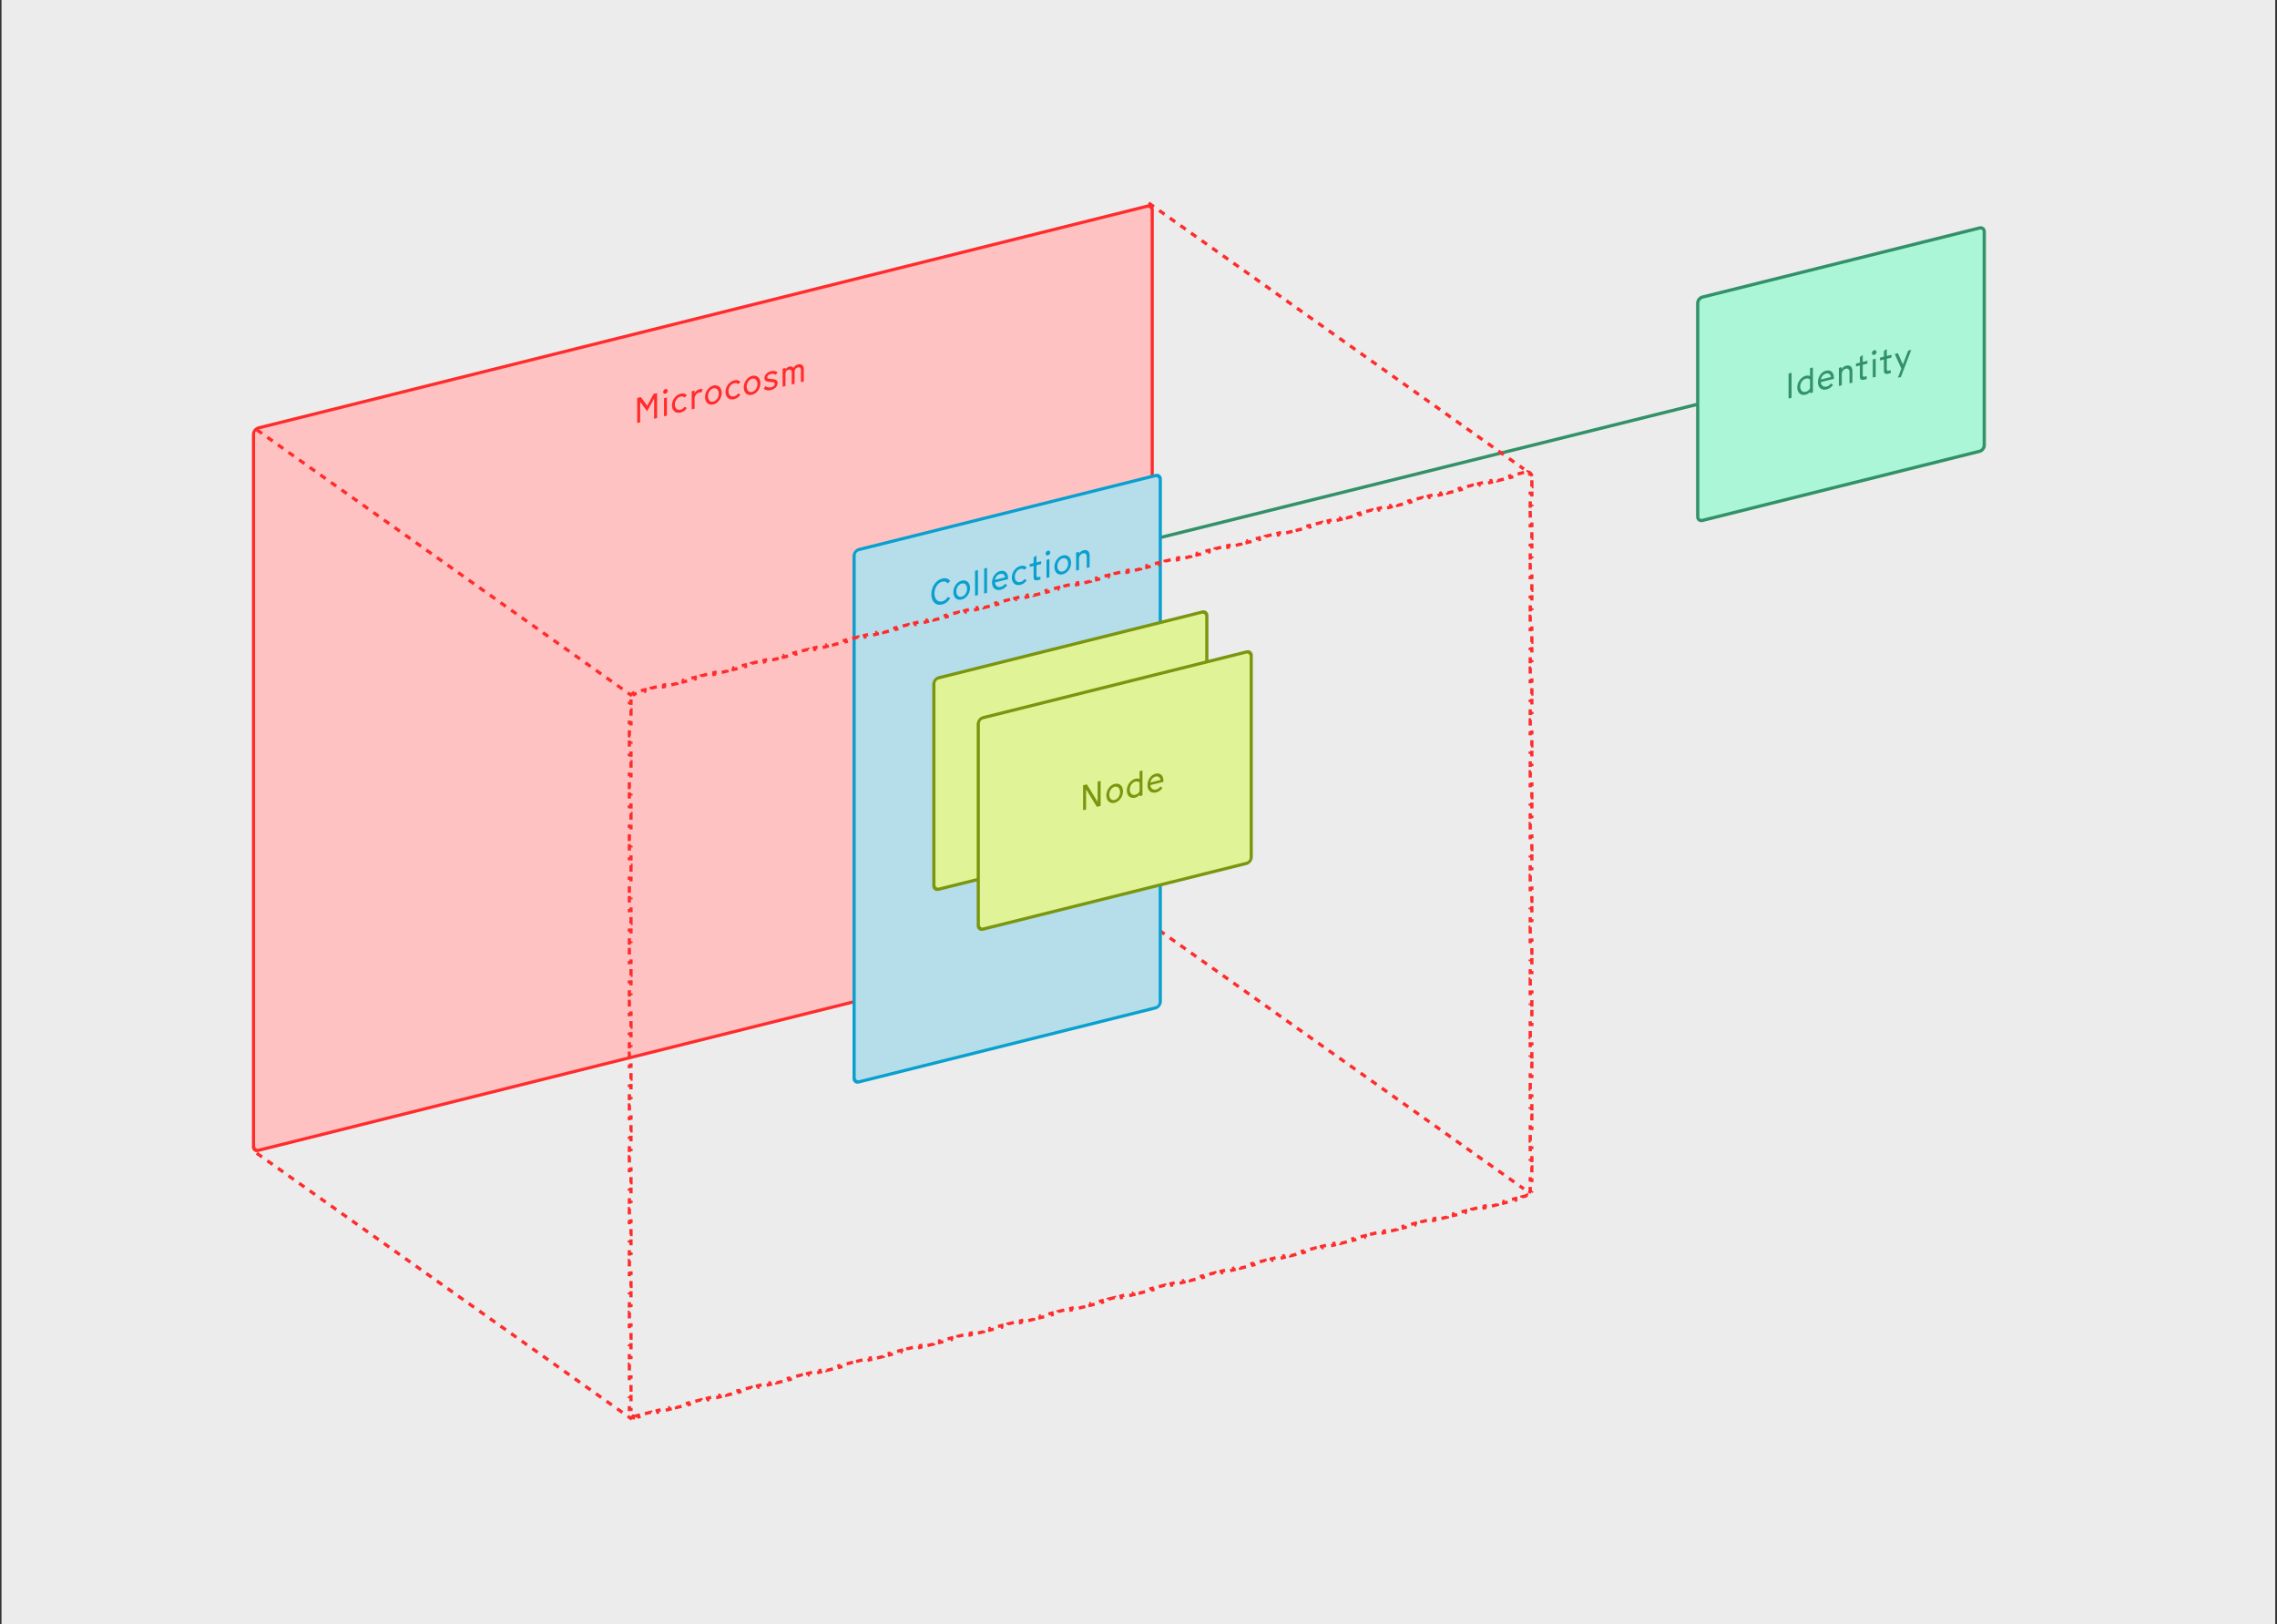 <svg width="701" height="500" viewBox="0 0 701 500" fill="none" xmlns="http://www.w3.org/2000/svg">
<rect x="0" y="0" width="701" height="500" fill="#333333" stroke="none"/>
<rect width="700" height="500" transform="translate(0.46)" fill="#ECECEC"/>
<path d="M524.119 91.456L609.42 70.188C610.224 69.988 610.876 70.497 610.876 71.325V137.079C610.876 137.907 610.224 138.741 609.42 138.942L524.119 160.21C523.315 160.41 522.663 159.901 522.663 159.073V93.319C522.663 92.491 523.315 91.656 524.119 91.456Z" fill="#ABF6D6" stroke="#329168"/>
<path d="M550.635 122.69V114.99L551.553 114.761V122.461L550.635 122.69ZM555.861 121.508C554.484 121.851 553.31 121 553.31 119.251C553.31 117.436 554.666 115.998 555.904 115.689C556.512 115.538 556.982 115.575 557.238 115.808V113.344L558.124 113.123V120.823L557.238 121.044V120.56C557.014 120.979 556.491 121.351 555.861 121.508ZM555.904 120.617C556.47 120.476 556.992 120.093 557.238 119.537V116.897C557.003 116.548 556.566 116.405 555.914 116.567C555.157 116.756 554.217 117.683 554.217 119.025C554.217 120.213 554.975 120.849 555.904 120.617ZM562.337 119.883C560.853 120.253 559.668 119.437 559.668 117.622C559.668 115.917 560.832 114.45 562.134 114.125C563.713 113.731 564.578 114.814 564.578 116.211V116.629L560.576 117.627C560.597 118.721 561.472 119.218 562.305 119.011C562.924 118.856 563.372 118.491 563.649 118.048L564.301 118.469C563.863 119.15 563.19 119.67 562.337 119.883ZM563.681 116.06C563.585 115.325 563.116 114.76 562.123 115.008C561.397 115.189 560.725 115.917 560.565 116.837L563.681 116.06ZM566.129 118.827V113.25L567.015 113.029V113.667C567.303 113.1 567.741 112.727 568.381 112.568C569.416 112.309 570.281 112.776 570.281 114.206V117.792L569.395 118.013V114.548C569.395 113.668 568.861 113.361 568.285 113.505C567.516 113.696 567.015 114.393 567.015 115.108V118.606L566.129 118.827ZM573.855 116.901C573.204 117.063 572.585 116.942 572.585 116.018V112.52L571.379 112.821V111.941L572.585 111.64V109.913L573.471 109.297V111.42L574.912 111.06V111.94L573.471 112.3V115.49C573.471 115.963 573.748 116.036 574.069 115.957L574.688 115.802V116.693L573.855 116.901ZM576.989 109.266C576.605 109.362 576.296 109.12 576.296 108.724C576.296 108.306 576.605 107.921 576.989 107.825C577.395 107.724 577.705 107.955 577.705 108.373C577.705 108.769 577.395 109.165 576.989 109.266ZM576.562 116.226V110.649L577.448 110.428V116.005L576.562 116.226ZM581.255 115.056C580.604 115.218 579.985 115.097 579.985 114.173V110.675L578.779 110.976V110.096L579.985 109.795V108.068L580.871 107.451V109.574L582.312 109.215V110.095L580.871 110.454V113.644C580.871 114.117 581.149 114.191 581.469 114.111L582.088 113.957V114.848L581.255 115.056ZM584.283 116.292L585.35 113.485L583.322 108.963L584.272 108.726L585.831 112.199L587.453 107.933L588.403 107.697L585.222 116.058L584.283 116.292Z" fill="#329168"/>
<path d="M357.605 165.383L522.178 124.57" stroke="#329168" stroke-linecap="round"/>
<rect x="0.485" y="0.379" width="285.238" height="222.391" rx="1.5" transform="matrix(0.97 -0.242 0 1 77.574 131.856)" fill="#FFC2C2" stroke="#FF2C2C"/>
<path d="M196.172 130.226V122.526L197.303 122.244L199.256 124.914L201.21 121.27L202.298 120.999V128.699L201.38 128.927V122.712L199.288 126.523L199.192 126.547L197.09 123.727V129.997L196.172 130.226ZM204.859 121.207C204.475 121.303 204.165 121.061 204.165 120.665C204.165 120.247 204.475 119.862 204.859 119.766C205.265 119.665 205.574 119.896 205.574 120.314C205.574 120.71 205.265 121.106 204.859 121.207ZM204.432 128.166V122.589L205.318 122.369V127.946L204.432 128.166ZM209.52 127.008C208.015 127.383 206.863 126.439 206.863 124.767C206.863 123.095 208.026 121.572 209.52 121.2C210.417 120.976 211.046 121.204 211.452 121.675L210.769 122.385C210.491 122.08 210.054 121.958 209.51 122.094C208.538 122.336 207.77 123.341 207.77 124.54C207.77 125.728 208.538 126.373 209.51 126.131C210.054 125.995 210.481 125.646 210.769 125.212L211.441 125.594C211.004 126.286 210.406 126.787 209.52 127.008ZM212.948 126.043V120.466L213.834 120.245V121.081C214.026 120.56 214.602 120.01 215.349 119.823C215.776 119.717 216.065 119.711 216.363 119.846L215.936 120.832C215.776 120.751 215.552 120.752 215.275 120.821C214.613 120.986 213.994 121.536 213.834 122.544V125.822L212.948 126.043ZM219.618 124.501C218.145 124.868 217.056 123.875 217.056 122.225C217.056 120.586 218.145 119.049 219.618 118.682C221.091 118.315 222.19 119.306 222.19 120.945C222.19 122.595 221.091 124.134 219.618 124.501ZM219.618 123.621C220.589 123.379 221.283 122.304 221.283 121.182C221.283 120.049 220.589 119.32 219.618 119.562C218.647 119.804 217.964 120.877 217.964 122.01C217.964 123.132 218.647 123.863 219.618 123.621ZM226.02 122.894C224.515 123.269 223.362 122.325 223.362 120.653C223.362 118.981 224.526 117.459 226.02 117.086C226.917 116.862 227.546 117.09 227.952 117.561L227.269 118.271C226.991 117.966 226.554 117.844 226.009 117.98C225.038 118.222 224.27 119.227 224.27 120.426C224.27 121.614 225.038 122.259 226.009 122.017C226.554 121.881 226.981 121.533 227.269 121.098L227.941 121.48C227.504 122.172 226.906 122.673 226.02 122.894ZM231.532 121.531C230.059 121.898 228.97 120.905 228.97 119.255C228.97 117.616 230.059 116.079 231.532 115.712C233.004 115.345 234.104 116.336 234.104 117.975C234.104 119.625 233.004 121.164 231.532 121.531ZM231.532 120.651C232.503 120.409 233.197 119.334 233.197 118.212C233.197 117.079 232.503 116.35 231.532 116.592C230.56 116.834 229.877 117.906 229.877 119.039C229.877 120.161 230.56 120.893 231.532 120.651ZM237.357 120.078C236.514 120.289 235.639 120.166 235.116 119.647L235.703 118.852C236.055 119.204 236.717 119.391 237.421 119.215C238.083 119.05 238.51 118.68 238.51 118.207C238.51 117.855 238.286 117.702 237.976 117.669L236.45 117.511C235.756 117.442 235.34 117.05 235.34 116.401C235.34 115.411 236.279 114.539 237.347 114.273C238.072 114.092 238.819 114.148 239.385 114.656L238.777 115.412C238.446 115.077 237.891 114.984 237.293 115.133C236.759 115.266 236.215 115.633 236.215 116.117C236.215 116.447 236.439 116.567 236.759 116.597L238.158 116.744C238.905 116.821 239.385 117.131 239.385 117.923C239.385 118.891 238.649 119.756 237.357 120.078ZM240.934 119.066V113.489L241.82 113.268V113.796C242.076 113.303 242.46 112.987 243.005 112.851C243.56 112.713 243.997 112.857 244.285 113.291C244.606 112.661 245.15 112.316 245.641 112.194C246.751 111.917 247.455 112.534 247.455 113.579V117.44L246.569 117.66V113.876C246.569 113.216 246.164 112.966 245.63 113.099C245.129 113.224 244.638 113.698 244.638 114.358V118.142L243.752 118.363V114.579C243.752 113.919 243.293 113.681 242.78 113.809C242.257 113.94 241.82 114.401 241.82 115.061V118.845L240.934 119.066Z" fill="#FF2C2C"/>
<path d="M79.041 132.306L194.551 214.194" stroke="#FF2C2C" stroke-dasharray="2 2"/>
<path d="M79.041 355.018L194.551 436.906" stroke="#FF2C2C" stroke-dasharray="2 2"/>
<path d="M353.617 284.097L469.128 365.985" stroke="#FF2C2C" stroke-dasharray="2 2"/>
<path d="M353.617 62.492L469.128 144.379" stroke="#FF2C2C" stroke-dasharray="2 2"/>
<rect x="0.485" y="0.379" width="97.178" height="163.879" rx="1.5" transform="matrix(0.97 -0.242 0 1 262.478 169.292)" fill="#B5DDEA" stroke="#099FCE"/>
<path d="M290.067 186.086C288.028 186.594 286.726 185.137 286.726 182.937C286.726 180.737 288.028 178.63 290.067 178.122C291.209 177.837 292.009 178.166 292.532 178.849L291.775 179.61C291.433 179.123 290.825 178.879 290.056 179.07C288.679 179.414 287.665 181.031 287.665 182.703C287.665 184.375 288.679 185.486 290.056 185.142C290.825 184.951 291.433 184.414 291.775 183.768L292.543 184.115C292.02 185.071 291.209 185.801 290.067 186.086ZM296.064 184.569C294.591 184.936 293.502 183.942 293.502 182.292C293.502 180.653 294.591 179.117 296.064 178.75C297.537 178.382 298.636 179.373 298.636 181.012C298.636 182.662 297.537 184.201 296.064 184.569ZM296.064 183.689C297.035 183.446 297.729 182.371 297.729 181.249C297.729 180.116 297.035 179.387 296.064 179.63C295.093 179.872 294.41 180.944 294.41 182.077C294.41 183.199 295.093 183.931 296.064 183.689ZM300.182 183.421V175.721L301.068 175.5V183.2L300.182 183.421ZM302.986 182.722V175.022L303.872 174.801V182.501L302.986 182.722ZM308.084 181.561C306.601 181.93 305.416 181.115 305.416 179.3C305.416 177.595 306.579 176.128 307.882 175.803C309.461 175.409 310.326 176.492 310.326 177.889V178.307L306.323 179.305C306.345 180.399 307.22 180.896 308.052 180.689C308.671 180.534 309.12 180.169 309.397 179.726L310.048 180.147C309.611 180.828 308.938 181.348 308.084 181.561ZM309.429 177.738C309.333 177.003 308.863 176.438 307.871 176.686C307.145 176.867 306.473 177.595 306.313 178.515L309.429 177.738ZM314.161 180.046C312.656 180.421 311.503 179.476 311.503 177.804C311.503 176.132 312.667 174.61 314.161 174.238C315.057 174.014 315.687 174.242 316.093 174.713L315.41 175.422C315.132 175.117 314.694 174.995 314.15 175.131C313.179 175.373 312.41 176.379 312.41 177.578C312.41 178.766 313.179 179.41 314.15 179.168C314.694 179.032 315.121 178.684 315.41 178.249L316.082 178.632C315.644 179.324 315.047 179.825 314.161 180.046ZM319.478 178.61C318.827 178.772 318.208 178.652 318.208 177.728V174.23L317.002 174.53V173.65L318.208 173.35V171.623L319.093 171.006V173.129L320.534 172.769V173.649L319.093 174.009V177.199C319.093 177.672 319.371 177.746 319.691 177.666L320.31 177.511V178.402L319.478 178.61ZM322.612 170.975C322.228 171.071 321.918 170.829 321.918 170.433C321.918 170.015 322.228 169.63 322.612 169.534C323.018 169.433 323.327 169.664 323.327 170.082C323.327 170.478 323.018 170.874 322.612 170.975ZM322.185 177.935V172.358L323.071 172.137V177.714L322.185 177.935ZM327.177 176.811C325.704 177.178 324.615 176.185 324.615 174.535C324.615 172.896 325.704 171.359 327.177 170.992C328.65 170.625 329.749 171.616 329.749 173.255C329.749 174.905 328.65 176.444 327.177 176.811ZM327.177 175.931C328.148 175.689 328.842 174.614 328.842 173.492C328.842 172.359 328.148 171.63 327.177 171.872C326.206 172.114 325.523 173.187 325.523 174.32C325.523 175.442 326.206 176.173 327.177 175.931ZM331.295 175.664V170.087L332.181 169.866V170.504C332.469 169.937 332.907 169.564 333.547 169.404C334.582 169.146 335.447 169.612 335.447 171.042V174.628L334.561 174.849V171.384C334.561 170.504 334.027 170.197 333.451 170.341C332.682 170.533 332.181 171.23 332.181 171.945V175.443L331.295 175.664Z" fill="#099FCE"/>
<rect x="0.485" y="0.379" width="86.635" height="65.083" rx="1.5" transform="matrix(0.97 -0.242 0 1 287.031 208.774)" fill="#E0F397" stroke="#7A950E"/>
<rect x="0.485" y="0.379" width="86.635" height="65.083" rx="1.5" transform="matrix(0.97 -0.242 0 1 300.704 221.05)" fill="#E0F397" stroke="#7A950E"/>
<path d="M333.441 249.443V241.743L334.594 241.456L337.924 246.863V240.626L338.842 240.397V248.097L337.678 248.387L334.359 242.988V249.214L333.441 249.443ZM343.16 247.141C341.687 247.508 340.598 246.515 340.598 244.865C340.598 243.226 341.687 241.689 343.16 241.322C344.633 240.955 345.732 241.946 345.732 243.585C345.732 245.235 344.633 246.774 343.16 247.141ZM343.16 246.261C344.131 246.019 344.825 244.944 344.825 243.822C344.825 242.689 344.131 241.96 343.16 242.202C342.189 242.444 341.506 243.517 341.506 244.65C341.506 245.772 342.189 246.503 343.16 246.261ZM349.455 245.571C348.078 245.915 346.904 245.063 346.904 243.314C346.904 241.499 348.26 240.061 349.498 239.753C350.106 239.601 350.576 239.638 350.832 239.871V237.407L351.718 237.186V244.886L350.832 245.107V244.623C350.608 245.042 350.085 245.414 349.455 245.571ZM349.498 244.681C350.064 244.54 350.587 244.156 350.832 243.6V240.96C350.597 240.612 350.16 240.468 349.509 240.63C348.751 240.819 347.812 241.746 347.812 243.088C347.812 244.276 348.569 244.912 349.498 244.681ZM355.931 243.946C354.447 244.316 353.262 243.5 353.262 241.685C353.262 239.98 354.426 238.513 355.728 238.188C357.308 237.795 358.172 238.877 358.172 240.274V240.692L354.17 241.69C354.191 242.785 355.066 243.281 355.899 243.074C356.518 242.92 356.966 242.555 357.244 242.112L357.895 242.532C357.457 243.213 356.785 243.733 355.931 243.946ZM357.276 240.124C357.18 239.389 356.71 238.824 355.717 239.071C354.992 239.252 354.319 239.981 354.159 240.901L357.276 240.124Z" fill="#7A950E"/>
<path d="M195.573 435.942C195.381 435.99 195.208 435.995 195.058 435.971L194.978 436.464C194.483 436.384 194.089 436.075 193.893 435.614L194.353 435.418C194.293 435.278 194.257 435.109 194.257 434.911V433.913H193.757V431.919H194.257V429.924H193.757V427.93H194.257V425.936H193.757V423.941H194.257V421.947H193.757V419.952H194.257V417.958H193.757V415.963H194.257V413.969H193.757V411.974H194.257V409.98H193.757V407.985H194.257V405.991H193.757V403.996H194.257V402.002H193.757V400.008H194.257V398.013H193.757V396.019H194.257V394.024H193.757V392.03H194.257V390.035H193.757V388.041H194.257V386.046H193.757V384.052H194.257V382.057H193.757V380.063H194.257V378.068H193.757V376.074H194.257V374.08H193.757V372.085H194.257V370.091H193.757V368.096H194.257V366.102H193.757V364.107H194.257V362.113H193.757V360.118H194.257V358.124H193.757V356.129H194.257V354.135H193.757V352.14H194.257V350.146H193.757V348.152H194.257V346.157H193.757V344.163H194.257V342.168H193.757V340.174H194.257V338.179H193.757V336.185H194.257V334.19H193.757V332.196H194.257V330.201H193.757V328.207H194.257V326.212H193.757V324.218H194.257V322.224H193.757V320.229H194.257V318.235H193.757V316.24H194.257V314.246H193.757V312.251H194.257V310.257H193.757V308.262H194.257V306.268H193.757V304.273H194.257V302.279H193.757V300.284H194.257V298.29H193.757V296.296H194.257V294.301H193.757V292.307H194.257V290.312H193.757V288.318H194.257V286.323H193.757V284.329H194.257V282.334H193.757V280.34H194.257V278.345H193.757V276.351H194.257V274.356H193.757V272.362H194.257V270.368H193.757V268.373H194.257V266.379H193.757V264.384H194.257V262.39H193.757V260.395H194.257V258.401H193.757V256.406H194.257V254.412H193.757V252.417H194.257V250.423H193.757V248.428H194.257V246.434H193.757V244.44H194.257V242.445H193.757V240.451H194.257V238.456H193.757V236.462H194.257V234.467H193.757V232.473H194.257V230.478H193.757V228.484H194.257V226.489H193.757V224.495H194.257V222.5H193.757V220.506H194.257V218.512H193.757V216.517H194.257V215.52C194.257 215.307 194.299 215.086 194.38 214.871L193.912 214.694C194.109 214.172 194.478 213.701 194.938 213.384L195.221 213.796C195.411 213.665 195.615 213.571 195.821 213.52L196.786 213.282L196.666 212.796L198.595 212.32L198.715 212.805L200.645 212.328L200.525 211.843L202.454 211.366L202.574 211.851L204.503 211.374L204.383 210.889L206.313 210.412L206.432 210.898L208.362 210.421L208.242 209.935L210.171 209.459L210.291 209.944L212.22 209.467L212.1 208.982L214.03 208.505L214.15 208.99L216.079 208.513L215.959 208.028L217.888 207.551L218.008 208.037L219.938 207.56L219.818 207.074L221.747 206.597L221.867 207.083L223.796 206.606L223.676 206.121L225.605 205.644L225.725 206.129L227.655 205.652L227.535 205.167L229.464 204.69L229.584 205.175L231.513 204.699L231.393 204.213L233.323 203.736L233.443 204.222L235.372 203.745L235.252 203.26L237.181 202.783L237.301 203.268L239.23 202.791L239.111 202.306L241.04 201.829L241.16 202.314L243.089 201.838L242.969 201.352L244.898 200.875L245.018 201.361L246.948 200.884L246.828 200.398L248.757 199.922L248.877 200.407L250.806 199.93L250.686 199.445L252.616 198.968L252.736 199.453L254.665 198.976L254.545 198.491L256.474 198.014L256.594 198.5L258.523 198.023L258.403 197.537L260.333 197.061L260.453 197.546L262.382 197.069L262.262 196.584L264.191 196.107L264.311 196.592L266.241 196.115L266.121 195.63L268.05 195.153L268.17 195.639L270.099 195.162L269.979 194.676L271.909 194.199L272.029 194.685L273.958 194.208L273.838 193.723L275.767 193.246L275.887 193.731L277.816 193.254L277.696 192.769L279.626 192.292L279.746 192.777L281.675 192.301L281.555 191.815L283.484 191.338L283.604 191.824L285.534 191.347L285.414 190.862L287.343 190.385L287.463 190.87L289.392 190.393L289.272 189.908L291.201 189.431L291.321 189.916L293.251 189.44L293.131 188.954L295.06 188.477L295.18 188.963L297.109 188.486L296.989 188L298.919 187.524L299.039 188.009L300.968 187.532L300.848 187.047L302.777 186.57L302.897 187.055L304.827 186.578L304.707 186.093L306.636 185.616L306.756 186.102L308.685 185.625L308.565 185.139L310.494 184.663L310.614 185.148L312.544 184.671L312.424 184.186L314.353 183.709L314.473 184.194L316.402 183.717L316.282 183.232L318.212 182.755L318.332 183.241L320.261 182.764L320.141 182.278L322.07 181.801L322.19 182.287L324.119 181.81L324 181.325L325.929 180.848L326.049 181.333L327.978 180.856L327.858 180.371L329.787 179.894L329.907 180.379L331.837 179.903L331.717 179.417L333.646 178.94L333.766 179.426L335.695 178.949L335.575 178.464L337.505 177.987L337.625 178.472L339.554 177.995L339.434 177.51L341.363 177.033L341.483 177.518L343.412 177.042L343.292 176.556L345.222 176.079L345.342 176.565L347.271 176.088L347.151 175.602L349.08 175.126L349.2 175.611L351.13 175.134L351.01 174.649L352.939 174.172L353.059 174.657L354.988 174.18L354.868 173.695L356.798 173.218L356.917 173.704L358.847 173.227L358.727 172.741L360.656 172.265L360.776 172.75L362.705 172.273L362.585 171.788L364.515 171.311L364.635 171.796L366.564 171.319L366.444 170.834L368.373 170.357L368.493 170.843L370.423 170.366L370.303 169.88L372.232 169.403L372.352 169.889L374.281 169.412L374.161 168.927L376.09 168.45L376.21 168.935L378.14 168.458L378.02 167.973L379.949 167.496L380.069 167.982L381.998 167.505L381.878 167.019L383.808 166.542L383.928 167.028L385.857 166.551L385.737 166.066L387.666 165.589L387.786 166.074L389.716 165.597L389.596 165.112L391.525 164.635L391.645 165.12L393.574 164.644L393.454 164.158L395.383 163.681L395.503 164.167L397.433 163.69L397.313 163.204L399.242 162.728L399.362 163.213L401.291 162.736L401.171 162.251L403.101 161.774L403.221 162.259L405.15 161.783L405.03 161.297L406.959 160.82L407.079 161.306L409.008 160.829L408.889 160.343L410.818 159.867L410.938 160.352L412.867 159.875L412.747 159.39L414.676 158.913L414.796 159.398L416.726 158.921L416.606 158.436L418.535 157.959L418.655 158.445L420.584 157.968L420.464 157.482L422.394 157.005L422.514 157.491L424.443 157.014L424.323 156.529L426.252 156.052L426.372 156.537L428.301 156.06L428.181 155.575L430.111 155.098L430.231 155.584L432.16 155.107L432.04 154.621L433.969 154.144L434.089 154.63L436.019 154.153L435.899 153.668L437.828 153.191L437.948 153.676L439.877 153.199L439.757 152.714L441.687 152.237L441.806 152.722L443.736 152.246L443.616 151.76L445.545 151.283L445.665 151.769L447.594 151.292L447.474 150.807L449.404 150.33L449.524 150.815L451.453 150.338L451.333 149.853L453.262 149.376L453.382 149.861L455.312 149.384L455.192 148.899L457.121 148.422L457.241 148.908L459.17 148.431L459.05 147.945L460.98 147.469L461.1 147.954L463.029 147.477L462.909 146.992L464.838 146.515L464.958 147L466.887 146.523L466.767 146.038L468.697 145.561L468.817 146.047L469.781 145.808C469.974 145.761 470.147 145.756 470.296 145.78L470.376 145.286C470.871 145.367 471.265 145.676 471.462 146.137L471.002 146.333C471.061 146.472 471.098 146.642 471.098 146.84V147.837H471.598V149.832H471.098V151.826H471.598V153.821H471.098V155.815H471.598V157.809H471.098V159.804H471.598V161.798H471.098V163.793H471.598V165.787H471.098V167.782H471.598V169.776H471.098V171.771H471.598V173.765H471.098V175.76H471.598V177.754H471.098V179.749H471.598V181.743H471.098V183.737H471.598V185.732H471.098V187.726H471.598V189.721H471.098V191.715H471.598V193.71H471.098V195.704H471.598V197.699H471.098V199.693H471.598V201.688H471.098V203.682H471.598V205.677H471.098V207.671H471.598V209.665H471.098V211.66H471.598V213.654H471.098V215.649H471.598V217.643H471.098V219.638H471.598V221.632H471.098V223.627H471.598V225.621H471.098V227.616H471.598V229.61H471.098V231.605H471.598V233.599H471.098V235.593H471.598V237.588H471.098V239.582H471.598V241.577H471.098V243.571H471.598V245.566H471.098V247.56H471.598V249.555H471.098V251.549H471.598V253.544H471.098V255.538H471.598V257.533H471.098V259.527H471.598V261.521H471.098V263.516H471.598V265.51H471.098V267.505H471.598V269.499H471.098V271.494H471.598V273.488H471.098V275.483H471.598V277.477H471.098V279.472H471.598V281.466H471.098V283.461H471.598V285.455H471.098V287.449H471.598V289.444H471.098V291.438H471.598V293.433H471.098V295.427H471.598V297.422H471.098V299.416H471.598V301.411H471.098V303.405H471.598V305.4H471.098V307.394H471.598V309.389H471.098V311.383H471.598V313.377H471.098V315.372H471.598V317.366H471.098V319.361H471.598V321.355H471.098V323.35H471.598V325.344H471.098V327.339H471.598V329.333H471.098V331.328H471.598V333.322H471.098V335.317H471.598V337.311H471.098V339.305H471.598V341.3H471.098V343.294H471.598V345.289H471.098V347.283H471.598V349.278H471.098V351.272H471.598V353.267H471.098V355.261H471.598V357.256H471.098V359.25H471.598V361.245H471.098V363.239H471.598V365.233H471.098V366.231C471.098 366.444 471.055 366.664 470.974 366.88L471.442 367.056C471.245 367.579 470.877 368.05 470.417 368.366L470.133 367.954C469.943 368.085 469.74 368.179 469.533 368.23L468.568 368.469L468.688 368.954L466.759 369.431L466.639 368.945L464.71 369.422L464.83 369.908L462.901 370.385L462.781 369.899L460.851 370.376L460.971 370.861L459.042 371.338L458.922 370.853L456.993 371.33L457.113 371.815L455.183 372.292L455.063 371.807L453.134 372.283L453.254 372.769L451.325 373.246L451.205 372.76L449.276 373.237L449.396 373.723L447.466 374.199L447.346 373.714L445.417 374.191L445.537 374.676L443.608 375.153L443.488 374.668L441.558 375.145L441.678 375.63L439.749 376.107L439.629 375.621L437.7 376.098L437.82 376.584L435.89 377.06L435.77 376.575L433.841 377.052L433.961 377.537L432.032 378.014L431.912 377.529L429.983 378.006L430.103 378.491L428.173 378.968L428.053 378.482L426.124 378.959L426.244 379.445L424.315 379.922L424.195 379.436L422.265 379.913L422.385 380.398L420.456 380.875L420.336 380.39L418.407 380.867L418.527 381.352L416.598 381.829L416.478 381.343L414.548 381.82L414.668 382.306L412.739 382.783L412.619 382.297L410.69 382.774L410.81 383.259L408.88 383.736L408.76 383.251L406.831 383.728L406.951 384.213L405.022 384.69L404.902 384.205L402.972 384.681L403.092 385.167L401.163 385.644L401.043 385.158L399.114 385.635L399.234 386.12L397.305 386.597L397.185 386.112L395.255 386.589L395.375 387.074L393.446 387.551L393.326 387.066L391.397 387.542L391.517 388.028L389.587 388.505L389.467 388.019L387.538 388.496L387.658 388.982L385.729 389.458L385.609 388.973L383.68 389.45L383.799 389.935L381.87 390.412L381.75 389.927L379.821 390.404L379.941 390.889L378.012 391.366L377.892 390.88L375.962 391.357L376.082 391.843L374.153 392.32L374.033 391.834L372.104 392.311L372.224 392.796L370.294 393.273L370.174 392.788L368.245 393.265L368.365 393.75L366.436 394.227L366.316 393.742L364.387 394.218L364.507 394.704L362.577 395.181L362.457 394.695L360.528 395.172L360.648 395.657L358.719 396.134L358.599 395.649L356.669 396.126L356.789 396.611L354.86 397.088L354.74 396.603L352.811 397.079L352.931 397.565L351.001 398.042L350.882 397.556L348.952 398.033L349.072 398.519L347.143 398.995L347.023 398.51L345.094 398.987L345.214 399.472L343.284 399.949L343.164 399.464L341.235 399.94L341.355 400.426L339.426 400.903L339.306 400.417L337.376 400.894L337.496 401.38L335.567 401.856L335.447 401.371L333.518 401.848L333.638 402.333L331.708 402.81L331.589 402.325L329.659 402.802L329.779 403.287L327.85 403.764L327.73 403.278L325.801 403.755L325.921 404.241L323.991 404.717L323.871 404.232L321.942 404.709L322.062 405.194L320.133 405.671L320.013 405.186L318.083 405.663L318.203 406.148L316.274 406.625L316.154 406.139L314.225 406.616L314.345 407.102L312.416 407.579L312.296 407.093L310.366 407.57L310.486 408.055L308.557 408.532L308.437 408.047L306.508 408.524L306.628 409.009L304.698 409.486L304.578 409.001L302.649 409.477L302.769 409.963L300.84 410.44L300.72 409.954L298.791 410.431L298.91 410.917L296.981 411.393L296.861 410.908L294.932 411.385L295.052 411.87L293.123 412.347L293.003 411.862L291.073 412.339L291.193 412.824L289.264 413.301L289.144 412.815L287.215 413.292L287.335 413.778L285.405 414.254L285.285 413.769L283.356 414.246L283.476 414.731L281.547 415.208L281.427 414.723L279.498 415.2L279.618 415.685L277.688 416.162L277.568 415.676L275.639 416.153L275.759 416.639L273.83 417.116L273.71 416.63L271.78 417.107L271.9 417.592L269.971 418.069L269.851 417.584L267.922 418.061L268.042 418.546L266.112 419.023L265.993 418.538L264.063 419.014L264.183 419.5L262.254 419.977L262.134 419.491L260.205 419.968L260.325 420.453L258.395 420.93L258.275 420.445L256.346 420.922L256.466 421.407L254.537 421.884L254.417 421.399L252.487 421.875L252.607 422.361L250.678 422.838L250.558 422.352L248.629 422.829L248.749 423.315L246.82 423.791L246.7 423.306L244.77 423.783L244.89 424.268L242.961 424.745L242.841 424.26L240.912 424.736L241.032 425.222L239.102 425.699L238.982 425.213L237.053 425.69L237.173 426.176L235.244 426.652L235.124 426.167L233.194 426.644L233.314 427.129L231.385 427.606L231.265 427.121L229.336 427.598L229.456 428.083L227.527 428.56L227.407 428.074L225.477 428.551L225.597 429.037L223.668 429.513L223.548 429.028L221.619 429.505L221.739 429.99L219.809 430.467L219.689 429.982L217.76 430.459L217.88 430.944L215.951 431.421L215.831 430.935L213.902 431.412L214.021 431.898L212.092 432.375L211.972 431.889L210.043 432.366L210.163 432.851L208.234 433.328L208.114 432.843L206.184 433.32L206.304 433.805L204.375 434.282L204.255 433.797L202.326 434.273L202.446 434.759L200.516 435.236L200.396 434.75L198.467 435.227L198.587 435.713L196.658 436.189L196.538 435.704L195.573 435.942Z" stroke="#FF2C2C" stroke-dasharray="2 2"/>
</svg>
